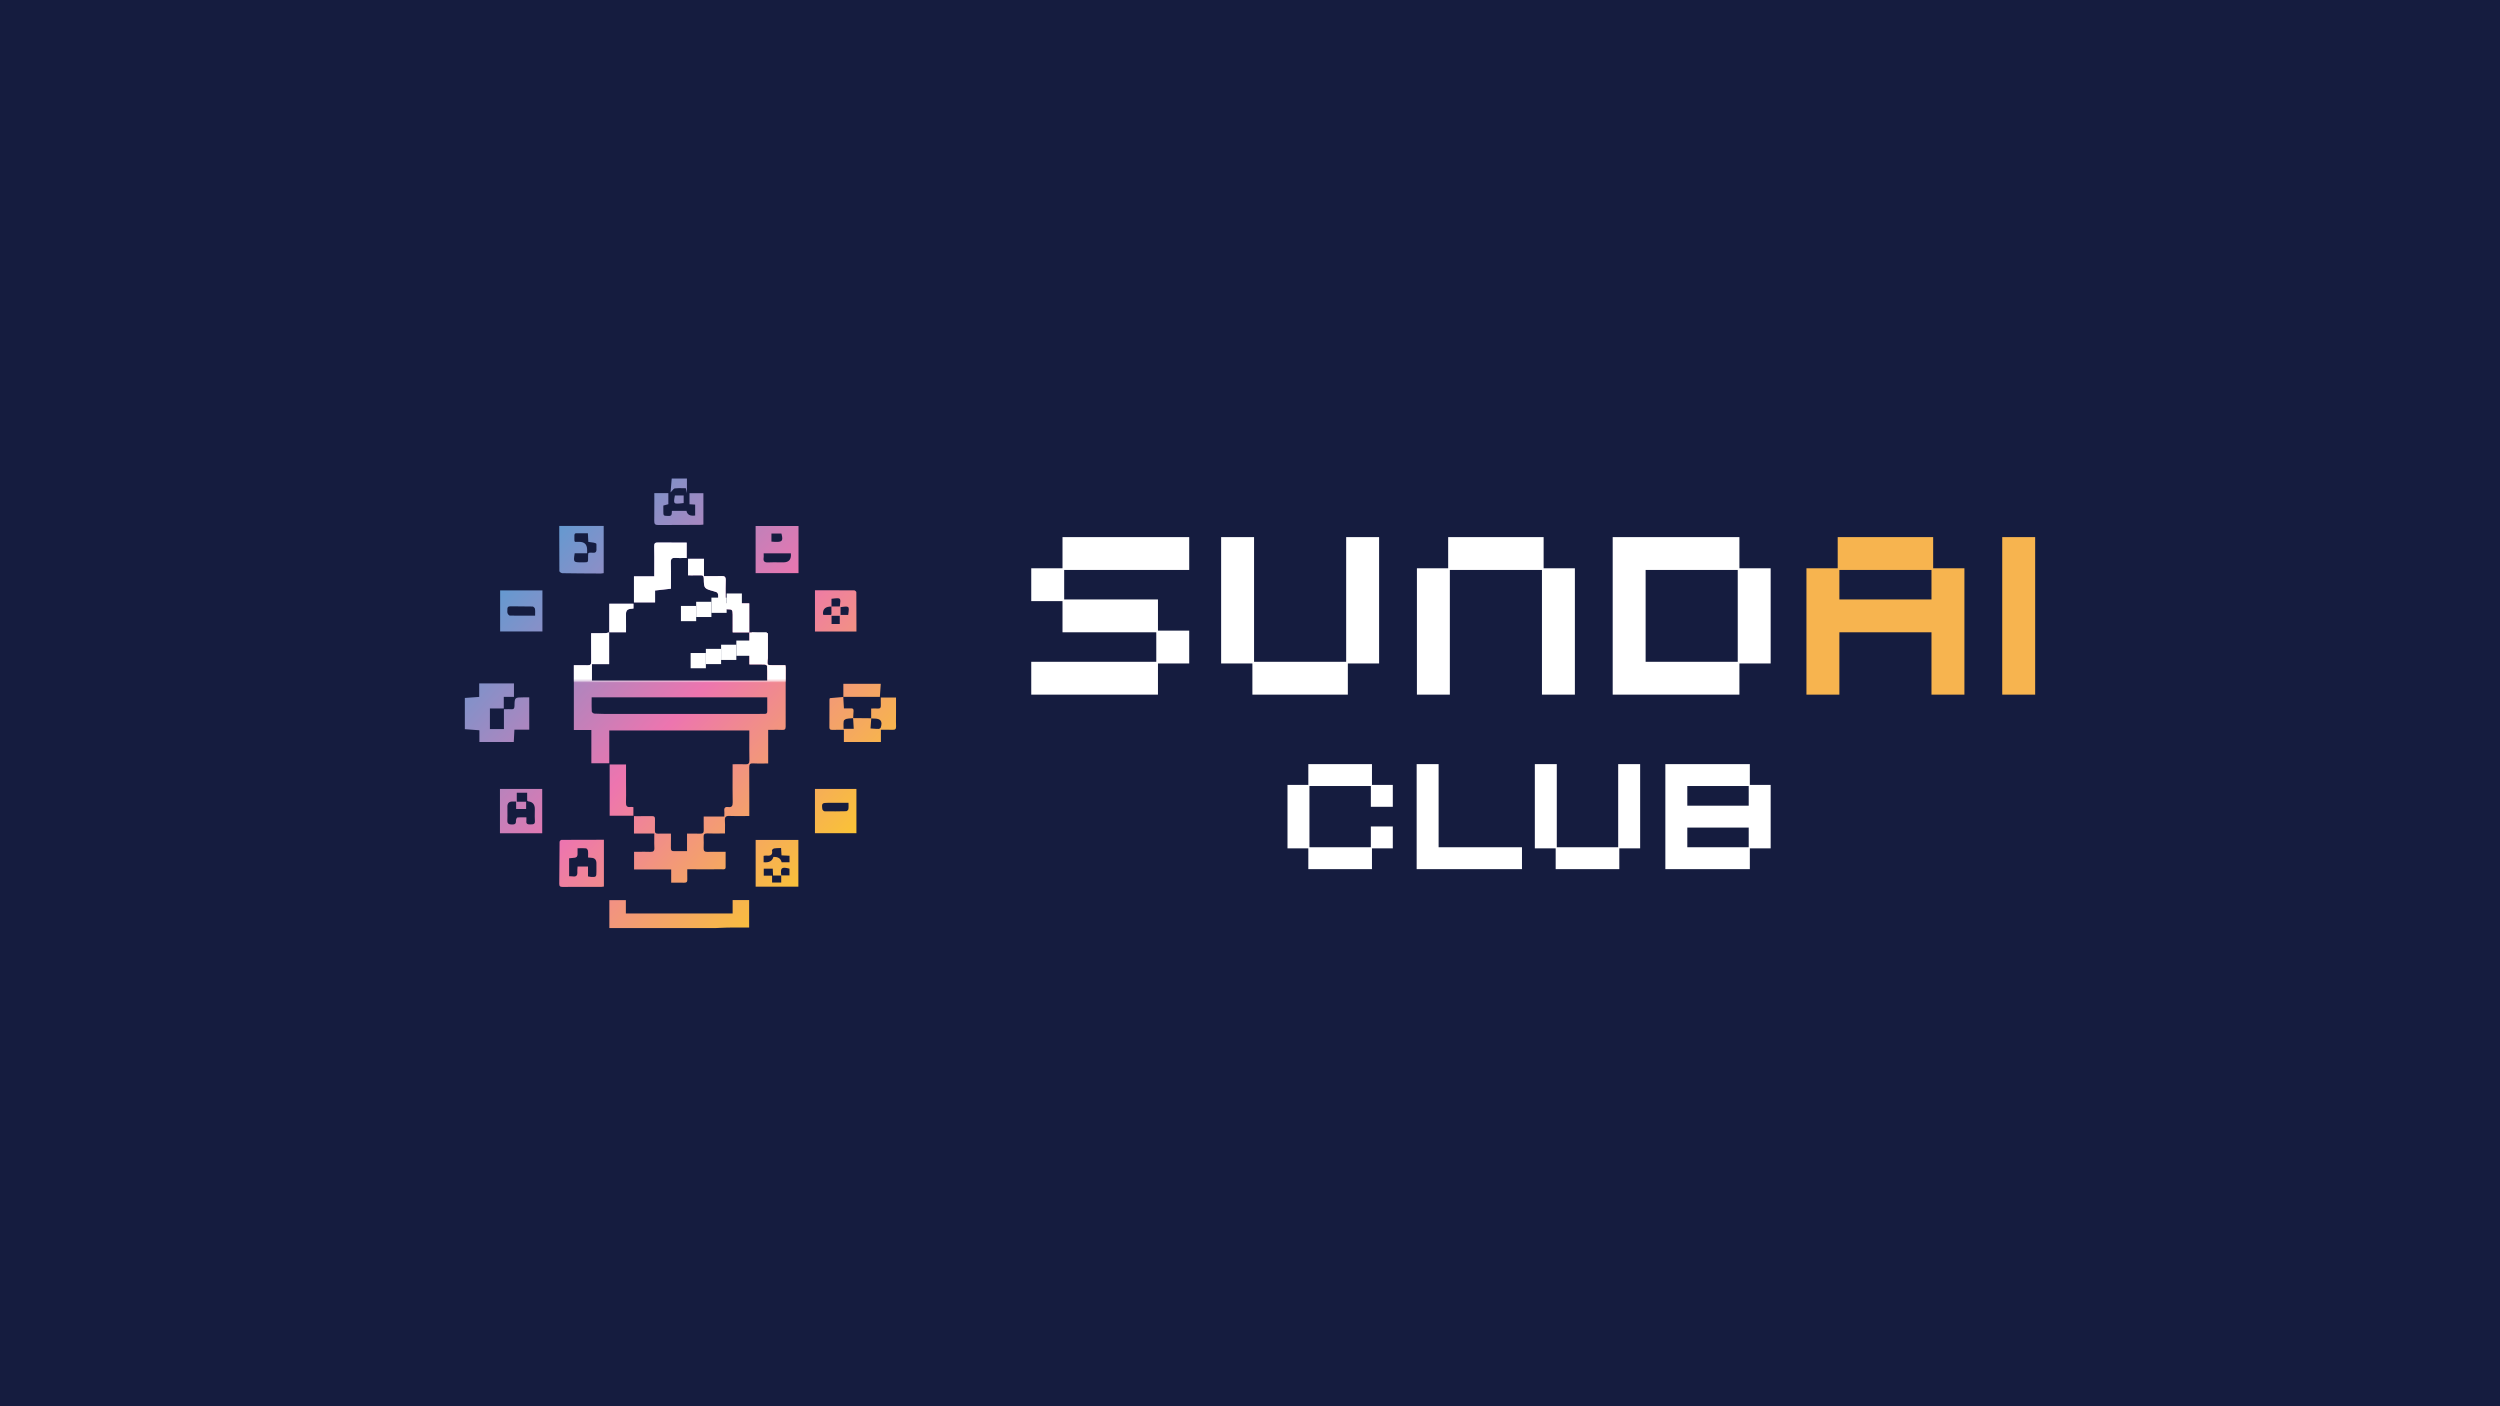 <svg width="1280" height="720" viewBox="0 0 1280 720" fill="none" xmlns="http://www.w3.org/2000/svg">
<rect width="1280" height="720" fill="#151C3F"/>
<path d="M669.865 445V434.36H659.195V401.871H669.865V391.23H702.445V401.871H713.115V413.079H701.876V402.438H670.435V433.792H701.876V423.152H713.115V434.36H702.445V445H669.865Z" fill="white"/>
<path d="M725.328 445V391.23H736.567V433.792H779.248V445H725.328Z" fill="white"/>
<path d="M796.504 445V434.36H785.834V391.23H797.073V433.792H828.514V391.23H839.754V434.36H829.083V445H796.504Z" fill="white"/>
<path d="M863.9 412.511H895.342V402.438H863.9V412.511ZM863.9 433.792H895.342V423.719H863.9V433.792ZM852.661 445V391.23H895.911V401.871H906.581V434.36H895.911V445H852.661Z" fill="white"/>
<path d="M528 355.654V338.842H592.021V323.733H544.005V307.772H528V290.961H544.005V275H608.88V291.812H544.859V306.921H592.874V322.882H608.88V339.694H592.874V355.654H528Z" fill="white"/>
<path d="M641.224 355.654V339.694H625.219V275H642.078V338.842H689.24V275H706.099V339.694H690.094V355.654H641.224Z" fill="white"/>
<path d="M725.46 355.654V290.961H741.465V275H790.335V290.961H806.34V355.654H789.481V291.812H742.319V355.654H725.46Z" fill="white"/>
<path d="M842.56 338.842H889.722V291.812H842.56V338.842ZM825.701 355.654V275H890.576V290.961H906.581V339.694H890.576V355.654H825.701Z" fill="white"/>
<path d="M941.759 306.921H988.921V291.812H941.759V306.921ZM924.9 355.654V290.961H940.905V275H989.775V290.961H1005.78V355.654H988.921V323.733H941.759V355.654H924.9Z" fill="#F7B44F"/>
<path d="M1025.14 355.654V275H1042V355.654H1025.14Z" fill="#F7B44F"/>
<path fill-rule="evenodd" clip-rule="evenodd" d="M351.706 245V252.482C351.583 251.946 351.491 251.538 351.405 251.16L351.405 251.158C351.316 250.767 351.235 250.41 351.136 249.978C350.629 249.978 350.111 249.965 349.587 249.952C348.241 249.918 346.854 249.884 345.495 250.063C345.044 250.12 344.647 250.597 344.166 251.175C343.916 251.476 343.642 251.805 343.326 252.115C343.418 251.012 343.506 249.958 343.592 248.931C343.705 247.589 343.813 246.295 343.919 245H351.706ZM239.3 357.254L238 357.348V373.342C240.419 373.522 242.837 373.701 245.451 373.896V379.919H263.052C263.088 379.22 263.124 378.535 263.159 377.849L263.16 377.837L263.16 377.836L263.16 377.836L263.16 377.835L263.16 377.835L263.16 377.835L263.16 377.834L263.16 377.834L263.16 377.834L263.16 377.833L263.16 377.833L263.16 377.833L263.16 377.832L263.16 377.832L263.16 377.832L263.16 377.831L263.16 377.831L263.16 377.831L263.16 377.831C263.231 376.455 263.302 375.079 263.38 373.6H270.971V357.044H267.983H267.983C263.52 357.067 263.497 357.067 263.419 361.421C263.395 362.63 263.083 363.254 261.741 363.137C260.957 363.068 260.165 363.082 259.289 363.099H259.288H259.288H259.287H259.287H259.286H259.286H259.285H259.285H259.284H259.284H259.283H259.283H259.282H259.282H259.281H259.281C258.878 363.106 258.458 363.114 258.012 363.114V373.287H250.834V362.747H257.934V356.81H263.146V349.889H245.349V356.818C243.239 356.969 241.291 357.11 239.371 357.249L239.336 357.251L239.31 357.253L239.3 357.254ZM311.986 460.856V475.157V475.165H366.506C367.159 475.138 367.814 475.105 368.468 475.072L368.469 475.072C369.877 475.002 371.287 474.931 372.693 474.915C375.182 474.889 377.672 474.895 380.179 474.902H380.18H380.18H380.18H380.181H380.181H380.182H380.182H380.183H380.183H380.183H380.184H380.184H380.185H380.185H380.185H380.186H380.186H380.187H380.193H380.199H380.206H380.212H380.219H380.225H380.232H380.238C381.342 474.905 382.449 474.908 383.561 474.908V460.849H375.103V467.706H320.443V460.856H311.986ZM311.877 323.712V323.706L311.861 323.698L311.877 323.712ZM311.877 323.773V323.712L311.931 323.761L311.877 323.773ZM383.694 323.843C384.246 323.877 384.798 323.913 385.351 323.948L385.352 323.948C386.695 324.035 388.038 324.122 389.381 324.182C390.206 324.219 391.034 324.209 391.902 324.199C392.315 324.195 392.738 324.19 393.173 324.19V336.962C393.173 337.179 393.13 337.398 393.088 337.617L393.088 337.617L393.088 337.617C393.055 337.784 393.023 337.951 393.009 338.116C392.822 340.457 392.931 340.574 395.209 340.574H402.13C402.149 340.749 402.175 340.917 402.199 341.079C402.244 341.372 402.286 341.648 402.286 341.924C402.283 345.261 402.276 348.598 402.269 351.935C402.255 358.608 402.242 365.281 402.262 371.953C402.262 373.327 401.864 373.771 400.499 373.717C398.885 373.652 397.268 373.666 395.581 373.68H395.581H395.581H395.581H395.58H395.58H395.58H395.579H395.579H395.579H395.579H395.578H395.578H395.578H395.577H395.577H395.577H395.575H395.573H395.57H395.568H395.566C394.827 373.687 394.076 373.693 393.306 373.693V390.896C392.49 390.896 391.693 390.906 390.909 390.915C389.083 390.936 387.329 390.956 385.582 390.857C384.006 390.772 383.592 391.294 383.608 392.839C383.66 398.39 383.652 403.945 383.644 409.501V409.502V409.502V409.503V409.503V409.503V409.504V409.504V409.505V409.505V409.506V409.506V409.506V409.507V409.507V409.508V409.508C383.642 411.494 383.639 413.479 383.639 415.465V417.798C382.603 417.798 381.581 417.806 380.569 417.814L380.564 417.814H380.564H380.564H380.564H380.563H380.563H380.563H380.563H380.563H380.563H380.563H380.562H380.562H380.562H380.562H380.562H380.562C378.145 417.833 375.784 417.852 373.426 417.759C371.593 417.688 371.023 418.32 371.148 420.107C371.25 421.565 371.227 423.03 371.202 424.573V424.573L371.202 424.576V424.577V424.577V424.577V424.577V424.577V424.577V424.577V424.577V424.578V424.578V424.578V424.578V424.578C371.191 425.28 371.179 425.998 371.179 426.739C370.269 426.739 369.371 426.745 368.482 426.751H368.481C366.336 426.765 364.24 426.779 362.145 426.707C360.686 426.661 360.179 427.152 360.249 428.596C360.35 430.476 360.327 432.364 360.264 434.252C360.225 435.664 360.756 436.202 362.215 436.156C364.362 436.089 366.512 436.101 368.74 436.114H368.74H368.741H368.741H368.742H368.743H368.743H368.744H368.745H368.745H368.746H368.747H368.747H368.748H368.749H368.749H368.75C369.66 436.119 370.582 436.124 371.523 436.124C371.523 437.024 371.522 437.912 371.521 438.793C371.519 440.532 371.517 442.241 371.523 443.95C371.529 445.132 370.787 445.109 370.066 445.087C369.955 445.083 369.844 445.08 369.736 445.081C366.326 445.086 362.916 445.085 359.507 445.083H359.484C357.776 445.082 356.067 445.081 354.358 445.081H351.885C351.885 445.631 351.881 446.167 351.876 446.694V446.695C351.867 447.897 351.857 449.052 351.901 450.207C351.948 451.408 351.628 452.001 350.286 451.947C348.801 451.887 347.312 451.899 345.742 451.912C345.061 451.918 344.364 451.923 343.646 451.923V445.175H324.641V436.124C325.466 436.124 326.293 436.118 327.121 436.112C329.054 436.097 330.992 436.082 332.926 436.148C334.518 436.202 335.127 435.687 335.033 434.033C334.941 432.427 334.961 430.814 334.983 429.116V429.116V429.116V429.115V429.115V429.115V429.115V429.115V429.115V429.115V429.114V429.114V429.114V429.114V429.114V429.114V429.114V429.113V429.112V429.112V429.111V429.11V429.11V429.109V429.108V429.107V429.106V429.106V429.105V429.104V429.103V429.103V429.102C334.992 428.346 335.002 427.574 335.002 426.778H324.594V417.876C325.501 417.876 326.402 417.878 327.299 417.881C329.527 417.887 331.73 417.893 333.933 417.86C335.064 417.844 335.384 418.336 335.353 419.397C335.327 420.324 335.334 421.25 335.342 422.176C335.35 423.2 335.358 424.224 335.322 425.248C335.275 426.45 335.735 426.856 336.905 426.824C338.382 426.781 339.855 426.79 341.408 426.8L341.412 426.8C342.097 426.805 342.798 426.809 343.521 426.809C343.521 427.561 343.526 428.299 343.531 429.026V429.026V429.027V429.027V429.027V429.028V429.028V429.028V429.029V429.029V429.029V429.03V429.03V429.03V429.031V429.031V429.031C343.542 430.763 343.553 432.437 343.498 434.111C343.459 435.383 343.904 435.844 345.183 435.797C346.674 435.742 348.166 435.753 349.73 435.764C350.392 435.768 351.067 435.773 351.76 435.773V426.809C352.481 426.809 353.183 426.803 353.871 426.798H353.872C355.463 426.785 356.982 426.772 358.501 426.832C359.851 426.879 360.358 426.403 360.311 425.038C360.256 423.452 360.267 421.859 360.278 420.201V420.201V420.201V420.201V420.2V420.2V420.2V420.2V420.2V420.199V420.199V420.199V420.199V420.199V420.199V420.198V420.198C360.283 419.499 360.288 418.789 360.288 418.063H370.852C370.852 417.698 370.86 417.353 370.868 417.02C370.884 416.328 370.899 415.694 370.836 415.067C370.688 413.577 371.351 413.007 372.748 413.194C374.589 413.452 375.166 412.734 375.135 410.846C375.05 406.192 375.064 401.533 375.078 396.77V396.77V396.769V396.769V396.769V396.769V396.769V396.769V396.768V396.768V396.768V396.768V396.768V396.767V396.767V396.767V396.767V396.765V396.763V396.762V396.76V396.759V396.757V396.755V396.754V396.752V396.75V396.749V396.747V396.745V396.743V396.741V396.74C375.083 394.941 375.088 393.128 375.088 391.294C375.772 391.294 376.445 391.287 377.111 391.28H377.112H377.112H377.113H377.113H377.114H377.114H377.115H377.115H377.115H377.116H377.116H377.117H377.117H377.118H377.118H377.119C378.623 391.263 380.09 391.247 381.548 391.318C383.101 391.396 383.725 390.959 383.694 389.266C383.621 385.659 383.633 382.052 383.645 378.343C383.65 376.909 383.655 375.46 383.655 373.99H311.947V390.795H302.772V373.763H293.807V340.582C294.499 340.582 295.193 340.576 295.889 340.571C297.55 340.558 299.221 340.545 300.892 340.605C302.241 340.652 302.709 340.207 302.686 338.826C302.634 335.305 302.642 331.783 302.649 328.169V328.169V328.168V328.168V328.167V328.167V328.166V328.166V328.166V328.165V328.165V328.164V328.164V328.163V328.163V328.162V328.162L302.649 328.154C302.652 326.849 302.655 325.532 302.655 324.198C303.333 324.198 304.001 324.2 304.662 324.202L304.666 324.202H304.667C306.458 324.208 308.194 324.214 309.926 324.174C310.397 324.163 310.868 324.037 311.337 323.911C311.517 323.863 311.697 323.815 311.877 323.773V340.043H303.068V348.516H392.838C392.838 347.906 392.84 347.308 392.843 346.719V346.716V346.712V346.709V346.706V346.702V346.699V346.696V346.693V346.69V346.687V346.684V346.681V346.678V346.675V346.673C392.851 344.705 392.859 342.842 392.775 340.98C392.76 340.683 391.855 340.215 391.347 340.199C389.517 340.141 387.686 340.148 385.739 340.155H385.737H385.735H385.732H385.73H385.728H385.726C385.063 340.158 384.388 340.16 383.694 340.16V323.843ZM383.623 323.776H383.686H383.686L383.694 323.769V323.843L383.631 323.839L383.623 323.847V323.776ZM383.623 323.776H375.127C375.127 322.718 375.129 321.679 375.13 320.653V320.65V320.647V320.644V320.641V320.638C375.134 318.628 375.137 316.667 375.127 314.703C375.111 312.268 374.854 311.925 372.49 311.964C371.179 311.98 370.734 311.519 370.867 310.263C370.904 309.929 370.869 309.583 370.83 309.204C370.812 309.027 370.794 308.842 370.781 308.648C370.427 308.628 370.084 308.61 369.733 308.59C369.117 308.557 368.475 308.521 367.699 308.477C367.699 308.148 367.695 307.821 367.691 307.495V307.494C367.681 306.736 367.671 305.984 367.715 305.231C367.785 303.936 367.309 303.125 365.983 302.898C365.865 302.879 365.751 302.838 365.636 302.796C365.567 302.772 365.499 302.747 365.429 302.727L365.397 302.718C360.467 301.338 360.428 301.327 360.327 296.243C360.303 294.987 359.929 294.503 358.641 294.558C357.195 294.618 355.746 294.606 354.244 294.593H354.244H354.243H354.243H354.242H354.242C353.597 294.587 352.943 294.581 352.275 294.581V286.108H360.436V294.964C361.343 294.964 362.236 294.972 363.117 294.98H363.118H363.118H363.119H363.12H363.12C365.216 294.999 367.249 295.018 369.275 294.925C371.046 294.847 371.655 295.346 371.585 297.203C371.48 299.909 371.5 302.619 371.521 305.405C371.529 306.555 371.538 307.717 371.538 308.898H383.623V323.776ZM302.92 358.906L302.92 358.903C302.924 358.286 302.928 357.664 302.928 357.036L392.83 357.044V364.167C392.838 365.095 392.518 365.517 391.449 365.517C375.043 365.512 358.64 365.522 342.237 365.533H342.235H342.234H342.232H342.231H342.229H342.228H342.226H342.224H342.223H342.221H342.22H342.218H342.217H342.215H342.214H342.212C332.366 365.539 322.52 365.545 312.672 365.548C309.887 365.548 307.094 365.517 304.317 365.369C303.841 365.345 303.014 364.698 302.99 364.307C302.897 362.528 302.908 360.739 302.92 358.906ZM431.754 356.81V356.794L431.754 356.802H431.793V356.833V356.841L431.754 356.802L431.754 356.81L431.754 356.81ZM431.757 356.852L431.754 356.81L431.8 356.849L431.757 356.852ZM431.757 356.852C431.826 358.124 431.899 359.393 431.978 360.769C432.014 361.39 432.051 362.033 432.089 362.708C432.443 362.708 432.8 362.713 433.158 362.718H433.158H433.159H433.16H433.16H433.161H433.162H433.163H433.163H433.164H433.165H433.165H433.166H433.166H433.167H433.167H433.167H433.167H433.167H433.168H433.168H433.168H433.168H433.168H433.169H433.169H433.169H433.169H433.169C433.997 362.73 434.832 362.741 435.662 362.692C436.684 362.63 437.09 363.02 437.02 364.026C436.958 364.898 436.917 365.774 436.875 366.65L436.875 366.658L436.875 366.664L436.874 366.671L436.874 366.678L436.859 367L436.845 367.278C436.839 367.406 436.833 367.534 436.826 367.663C438.361 367.678 439.897 367.692 441.434 367.705C442.967 367.719 444.5 367.732 446.031 367.747V362.763C446.391 362.763 446.746 362.755 447.097 362.747C447.854 362.73 448.593 362.714 449.324 362.778C450.634 362.895 451.056 362.341 450.985 361.093C450.932 360.215 450.944 359.337 450.958 358.419V358.418V358.418V358.418C450.964 357.998 450.97 357.57 450.97 357.13H458.764V364.69C458.764 365.418 458.757 366.146 458.75 366.874C458.733 368.549 458.717 370.224 458.787 371.899C458.842 373.295 458.327 373.716 456.993 373.654C455.647 373.594 454.297 373.606 452.888 373.619C452.279 373.625 451.66 373.631 451.024 373.631V379.903H432.066V373.67C431.431 373.67 430.814 373.666 430.211 373.663C428.804 373.655 427.466 373.647 426.128 373.685C425.192 373.709 424.638 373.506 424.646 372.437C424.659 369.726 424.663 367.018 424.666 364.31C424.668 362.279 424.67 360.247 424.677 358.214C424.677 358.055 424.734 357.893 424.794 357.725C424.824 357.638 424.856 357.548 424.88 357.457C427.198 357.256 429.477 357.054 431.757 356.852ZM431.793 356.802V350.1H450.954C450.903 350.85 450.851 351.593 450.799 352.345L450.798 352.367C450.7 353.775 450.6 355.216 450.494 356.802H431.793ZM435.812 367.773C436.139 367.75 436.464 367.727 436.788 367.697C436.845 368.626 436.9 369.556 436.956 370.506L436.957 370.523L436.957 370.528C437.008 371.379 437.059 372.247 437.113 373.147H431.91C431.91 372.773 431.9 372.396 431.89 372.02C431.865 371.055 431.839 370.09 431.98 369.152C432.042 368.715 432.869 368.185 433.423 368.06C434.202 367.884 435.009 367.828 435.812 367.773ZM445.703 372.967C445.834 371.191 445.957 369.505 446.08 367.821C446.251 367.829 446.422 367.84 446.593 367.852C446.921 367.874 447.248 367.896 447.576 367.896C450.9 367.896 451.937 369.238 450.97 372.437C450.868 372.78 450.26 373.202 449.877 373.202C448.996 373.218 448.114 373.149 447.122 373.071L447.12 373.071C446.673 373.036 446.204 372.999 445.703 372.967ZM309.091 269.264H286.333C286.333 270.631 286.332 271.992 286.331 273.348V273.353V273.358V273.364V273.369V273.374V273.38V273.385V273.39V273.395V273.4V273.406V273.411V273.416V273.421V273.423V273.423V273.423V273.423V273.424V273.424V273.424V273.425V273.425V273.425V273.425V273.426V273.426V273.426C286.328 279.833 286.325 286.123 286.395 292.413C286.403 292.787 287.363 293.466 287.885 293.474C293.978 293.582 300.077 293.61 306.177 293.638H306.177L307.702 293.645C308.041 293.645 308.376 293.579 308.687 293.517C308.827 293.489 308.963 293.462 309.091 293.442V269.264ZM294.244 283.261H300.587H300.595C300.595 282.949 300.597 282.676 300.599 282.427V282.427V282.427V282.427V282.427V282.427V282.427V282.427V282.427V282.426V282.426V282.426V282.426V282.426V282.426C300.602 281.989 300.605 281.626 300.595 281.264C300.527 278.725 299.211 277.451 296.647 277.441H294.361C294.318 277.337 294.273 277.249 294.234 277.171L294.234 277.171C294.16 277.025 294.104 276.913 294.104 276.801C294.099 276.492 294.093 276.209 294.088 275.948C294.056 274.249 294.042 273.522 294.393 273.221C294.656 272.995 295.123 273.008 295.939 273.029C296.405 273.041 296.986 273.057 297.708 273.032C298.381 273.012 299.054 273.018 299.784 273.025H299.784H299.784H299.784H299.785H299.785H299.785H299.785H299.785H299.786H299.786H299.786H299.787H299.787C300.173 273.029 300.574 273.032 301 273.032C301.071 274.585 301.141 276.036 301.211 277.448C301.613 277.515 302.012 277.563 302.404 277.611L302.404 277.611L302.404 277.611L302.404 277.611L302.404 277.611L302.404 277.611L302.404 277.611L302.404 277.611L302.405 277.611L302.405 277.611L302.405 277.611L302.405 277.611L302.405 277.611L302.405 277.611L302.405 277.611C303.399 277.733 304.347 277.848 305.174 278.229C305.426 278.341 305.404 279.033 305.382 279.748C305.37 280.122 305.358 280.503 305.385 280.811C305.582 283.168 304.393 283.077 303.15 282.982C302.419 282.926 301.669 282.868 301.172 283.308C301.166 283.39 301.159 283.481 301.151 283.581C301.125 283.887 301.094 284.264 301.094 284.642C301.09 285.062 301.094 285.429 301.098 285.749C301.109 286.772 301.114 287.314 300.847 287.6C300.546 287.923 299.898 287.921 298.521 287.919H298.521H298.519C298.326 287.919 298.118 287.918 297.895 287.919C293.557 287.934 293.526 287.887 294.244 283.261ZM386.877 269.295H408.839V293.45H386.877V269.295ZM404.915 283.292H390.996C390.996 283.573 391.005 283.839 391.014 284.094C391.032 284.617 391.049 285.093 390.981 285.554C390.692 287.458 391.472 288.059 393.337 287.957C395.133 287.86 396.933 287.883 398.734 287.906H398.734H398.735H398.735H398.735H398.735H398.735H398.735H398.736H398.736H398.736H398.736H398.736H398.737H398.737C399.524 287.916 400.312 287.926 401.1 287.926C403.961 287.926 405.232 286.384 404.915 283.3V283.292ZM394.975 277.308C400.522 277.823 401.193 277.245 400.078 273.157H394.975V277.308ZM438.487 426.614V403.934H417.257V426.614H438.487ZM423.959 411.041H434.43C434.43 411.402 434.44 411.748 434.45 412.082V412.082C434.474 412.865 434.495 413.582 434.375 414.271C434.305 414.7 433.649 415.332 433.244 415.34C429.569 415.434 425.886 415.457 422.204 415.387C421.798 415.379 421.112 414.739 421.049 414.326C420.62 411.314 420.893 411.041 423.959 411.041ZM386.893 430.062H408.769V453.967H386.893V430.062ZM404.213 448.217H400.018C399.474 444.281 400.185 443.688 404.213 444.753V448.217ZM399.984 448.256H395.81L395.805 448.139L395.804 448.128C395.745 446.841 395.699 445.856 395.646 444.769H391.043V448.35H395.303V451.845H399.984V448.256ZM404.236 438.145C403.52 438.111 402.857 438.08 402.214 438.049L401.756 438.027C401.435 438.011 401.118 437.996 400.799 437.981L400.133 437.95C400.084 437.145 400.042 436.406 399.998 435.641C399.971 435.169 399.944 434.687 399.914 434.174C399.521 434.195 399.138 434.207 398.765 434.219H398.764H398.764H398.764H398.763H398.763H398.763H398.763C397.922 434.245 397.126 434.27 396.349 434.4C395.927 434.47 395.217 435.11 395.264 435.367C395.795 438.215 394.047 438.223 392.089 438.059C391.842 438.038 391.592 438.086 391.333 438.136C391.215 438.159 391.095 438.182 390.973 438.2V441.469C393.792 441.744 395.459 440.842 395.974 438.761C398.361 438.631 399.766 439.539 400.187 441.484H404.236V438.145ZM309.201 453.897V429.961C308.007 429.961 306.818 429.96 305.633 429.96L305.523 429.96H305.52H305.517H305.515H305.512H305.509H305.507H305.504H305.501H305.499H305.496C299.414 429.958 293.439 429.956 287.465 430.008C287.129 430.008 286.505 430.663 286.505 431.022C286.454 434.92 286.431 438.816 286.408 442.712C286.388 445.959 286.369 449.205 286.333 452.454C286.318 453.741 286.77 454.108 288.026 454.1C292.348 454.065 296.673 454.065 300.998 454.066C303.356 454.066 305.713 454.066 308.07 454.061C308.324 454.061 308.578 454.012 308.842 453.962C308.959 453.939 309.079 453.916 309.201 453.897ZM291.389 439.445V448.623C291.626 448.633 291.846 448.637 292.055 448.64H292.055H292.056H292.056H292.056H292.057H292.057H292.057H292.057C292.495 448.647 292.882 448.653 293.261 448.717C295.095 449.013 295.711 448.163 295.602 446.431C295.565 445.796 295.611 445.154 295.657 444.524C295.678 444.233 295.699 443.945 295.711 443.661H301.056V448.709C301.291 448.751 301.497 448.794 301.684 448.832C302.048 448.907 302.338 448.966 302.632 448.982C305.23 449.099 305.362 448.959 305.37 446.321V442.03C305.37 440.189 304.483 439.242 302.71 439.19C302.378 439.18 302.049 439.142 301.68 439.099L301.679 439.099C301.494 439.078 301.298 439.055 301.087 439.034C301.087 438.675 301.096 438.326 301.104 437.983C301.125 437.166 301.145 436.392 301.04 435.633C300.978 435.157 300.447 434.408 300.073 434.369C299.023 434.26 297.957 434.277 296.883 434.294C296.488 434.3 296.092 434.306 295.696 434.306C295.666 434.865 295.688 435.425 295.709 435.956C295.753 437.079 295.793 438.072 295.321 438.644C294.888 439.174 293.894 439.238 292.831 439.306C292.349 439.337 291.853 439.369 291.389 439.445ZM334.997 290.561V290.559C335.011 286.856 335.025 283.288 334.947 279.719C334.916 278.119 335.431 277.737 336.937 277.768C340.419 277.83 343.906 277.819 347.431 277.808H347.432H347.432H347.433H347.433H347.434H347.434H347.435H347.436H347.436C348.814 277.804 350.197 277.799 351.589 277.799V285.687C351.025 285.687 350.458 285.696 349.888 285.706L349.888 285.706C348.566 285.727 347.231 285.749 345.901 285.656C344.099 285.531 343.404 286.038 343.475 287.997C343.579 291.065 343.559 294.134 343.539 297.337V297.338V297.339V297.34V297.341V297.342V297.343V297.344V297.345V297.346C343.53 298.676 343.521 300.03 343.521 301.416C342.388 301.546 341.266 301.674 340.143 301.801L340.14 301.802L340.138 301.802C338.571 301.98 337.003 302.158 335.4 302.344V308.422H324.586V295.073H334.986V295.065C334.986 293.543 334.992 292.05 334.997 290.578V290.576V290.574V290.572V290.569V290.567V290.565V290.563V290.561ZM277.72 323.308V302.282H256.069V323.308H277.72ZM273.99 314.071C273.979 314.44 273.967 314.826 273.967 315.233C272.915 315.233 271.883 315.235 270.866 315.237H270.866H270.865H270.865H270.865H270.865H270.864H270.864H270.864C267.467 315.244 264.239 315.251 261.016 315.178C260.594 315.171 260.025 314.422 259.838 313.899C259.71 313.534 259.737 313.12 259.765 312.701C259.781 312.456 259.797 312.21 259.783 311.972C259.713 310.903 260.173 310.435 261.25 310.443C262.521 310.453 263.793 310.456 265.065 310.458C267.608 310.464 270.152 310.469 272.695 310.536C273.132 310.544 273.827 311.254 273.912 311.73C274.037 312.464 274.015 313.224 273.99 314.071ZM438.495 323.355H417.265V302.212C418.5 302.212 419.731 302.211 420.958 302.211H420.959H420.96H420.96H420.961H420.962H420.962H420.963C426.47 302.208 431.918 302.206 437.371 302.251C437.746 302.251 438.44 302.859 438.448 303.187C438.5 308.739 438.498 314.291 438.495 319.933V319.934V319.935V319.937V319.938V319.939V319.941V319.942L438.495 320.045C438.495 321.145 438.495 322.248 438.495 323.355ZM421.377 314.429C421.206 311.813 422.637 310.52 425.669 310.551L425.675 310.988L425.681 311.429C425.694 312.348 425.707 313.266 425.707 314.188C425.707 314.307 425.669 314.427 425.62 314.58L425.62 314.58L425.62 314.581C425.596 314.657 425.569 314.74 425.543 314.835H421.619C421.577 314.77 421.536 314.715 421.5 314.666C421.429 314.571 421.377 314.502 421.377 314.429ZM425.723 310.505H429.983C430.002 310.353 430.02 310.206 430.038 310.064C430.285 308.125 430.414 307.108 429.967 306.637C429.474 306.118 428.28 306.266 425.767 306.575L425.723 306.581V310.505ZM429.959 319.485V315.288H425.762V319.485H429.959ZM434.332 314.346L434.333 314.342C434.875 310.308 434.889 310.204 430.357 310.864V314.843H434.266C434.289 314.671 434.311 314.506 434.332 314.346ZM255.976 403.934V426.622H277.611V403.934H255.976ZM262.412 410.378H264.269L264.262 410.394V414.209H269.372V410.479H264.589V405.868H269.902V409.925C270.02 410.014 270.104 410.091 270.169 410.15C270.265 410.236 270.321 410.288 270.386 410.292C272.68 410.531 273.827 411.829 273.827 414.185C273.827 414.789 273.816 415.394 273.806 415.998C273.781 417.409 273.757 418.82 273.866 420.224C274.009 422.048 272.989 422.068 271.828 422.09C271.728 422.091 271.627 422.093 271.525 422.097C270.277 422.128 269.278 421.987 269.504 420.333C269.55 420.009 269.54 419.672 269.527 419.251L269.527 419.251C269.52 419.024 269.512 418.772 269.512 418.484C269.078 418.484 268.651 418.477 268.23 418.47H268.229C267.081 418.45 265.973 418.431 264.878 418.562C264.566 418.601 264.121 419.654 264.16 420.208C264.285 421.862 263.513 422.175 262.069 422.143C260.626 422.104 259.697 421.862 259.768 420.107C259.833 418.425 259.818 416.738 259.804 415.054V415.053V415.053V415.053V415.053V415.053V415.052C259.797 414.331 259.791 413.61 259.791 412.89C259.796 411.2 260.67 410.362 262.412 410.378ZM342.195 252.498H335.009C335.009 253.871 335.013 255.229 335.018 256.575V256.576V256.576V256.577V256.578C335.029 260.001 335.039 263.349 334.978 266.697C334.947 268.296 335.415 268.835 337.061 268.811C341.768 268.754 346.478 268.752 351.188 268.751H351.188H351.188H351.188H351.188C353.543 268.75 355.897 268.749 358.251 268.741C358.696 268.741 359.136 268.695 359.578 268.648C359.765 268.629 359.952 268.609 360.139 268.593V252.521H353.024V258.177L355.918 258.357V263.951C353.297 264.304 351.82 263.503 351.487 261.548H344.02C343.975 261.82 343.969 262.105 343.962 262.383C343.941 263.348 343.922 264.224 342.28 264.169C342.155 264.165 342.035 264.162 341.92 264.158L341.92 264.158C339.628 264.09 339.628 264.09 339.628 261.556V258.841L339.831 258.786L339.831 258.786C340.707 258.551 341.484 258.342 342.195 258.154V252.498ZM312.15 391.404H320.529V400.415C320.529 401.457 320.538 402.499 320.548 403.541L320.548 403.543C320.569 405.948 320.591 408.352 320.498 410.753C320.428 412.602 320.966 413.429 322.862 413.163C323.15 413.121 323.45 413.157 323.783 413.197L323.783 413.197L323.784 413.197L323.784 413.197C323.946 413.216 324.117 413.236 324.298 413.249V417.657H312.142V391.404H312.15ZM311.947 323.762V323.768H311.955L311.947 323.762ZM311.947 323.706V323.762L311.885 323.706H311.947ZM311.947 323.706V309.101H324.336V311.566C324.166 311.584 324.001 311.604 323.838 311.623L323.837 311.623C323.566 311.656 323.301 311.687 323.034 311.707C321.34 311.824 320.467 312.619 320.506 314.43C320.549 316.543 320.54 318.657 320.53 320.829V320.829V320.83V320.832V320.835C320.526 321.779 320.521 322.735 320.521 323.706H311.947ZM350.036 253.684H345.542C344.683 258.167 344.904 258.142 349.413 257.631C349.612 257.609 349.82 257.585 350.036 257.561V253.684Z" fill="url(#paint0_linear_477_4)"/>
<mask id="mask0_477_4" style="mask-type:alpha" maskUnits="userSpaceOnUse" x="288" y="274" width="124" height="75">
<path d="M326.042 274.89H371.071L411.49 348.638H288.459L326.042 274.89Z" fill="#D9D9D9"/>
</mask>
<g mask="url(#mask0_477_4)">
<path fill-rule="evenodd" clip-rule="evenodd" d="M351.706 245V252.482C351.583 251.946 351.491 251.537 351.405 251.16L351.405 251.158C351.316 250.767 351.235 250.41 351.136 249.978C350.629 249.978 350.111 249.965 349.587 249.952C348.241 249.918 346.854 249.884 345.495 250.063C345.044 250.12 344.647 250.597 344.166 251.175C343.916 251.476 343.642 251.805 343.326 252.115C343.418 251.012 343.506 249.958 343.592 248.931C343.705 247.589 343.813 246.295 343.919 245H351.706ZM239.3 357.254L238 357.348V373.342C240.419 373.521 242.837 373.701 245.451 373.896V379.919H263.052C263.088 379.22 263.124 378.534 263.159 377.849L263.16 377.837L263.16 377.836L263.16 377.836L263.16 377.835L263.16 377.835L263.16 377.835L263.16 377.834L263.16 377.834L263.16 377.834L263.16 377.833L263.16 377.833L263.16 377.833L263.16 377.832L263.16 377.832L263.16 377.832L263.16 377.831L263.16 377.831L263.16 377.831L263.16 377.83C263.231 376.455 263.302 375.079 263.38 373.599H270.971V357.044H267.983H267.983C263.52 357.067 263.497 357.067 263.419 361.421C263.395 362.63 263.083 363.254 261.741 363.137C260.957 363.068 260.165 363.082 259.289 363.098H259.288H259.288H259.287H259.287H259.286H259.286H259.285H259.285H259.284H259.284H259.283H259.283H259.282H259.282H259.281H259.281C258.878 363.106 258.458 363.114 258.012 363.114V373.287H250.834V362.747H257.934V356.81H263.146V349.889H245.349V356.817C243.239 356.969 241.291 357.11 239.371 357.249L239.336 357.251L239.31 357.253L239.3 357.254ZM311.986 460.856V475.157V475.165H366.506C367.159 475.138 367.814 475.105 368.468 475.072L368.469 475.072C369.877 475.002 371.287 474.931 372.693 474.915C375.182 474.888 377.672 474.895 380.179 474.902H380.18H380.18H380.18H380.181H380.181H380.182H380.182H380.183H380.183H380.183H380.184H380.184H380.185H380.185H380.185H380.186H380.186H380.187H380.193H380.199H380.206H380.212H380.219H380.225H380.232H380.238C381.342 474.905 382.449 474.908 383.561 474.908V460.848H375.103V467.706H320.443V460.856H311.986ZM311.877 323.712V323.706L311.861 323.698L311.877 323.712ZM311.877 323.773V323.712L311.931 323.761L311.877 323.773ZM383.694 323.843C384.246 323.877 384.798 323.912 385.351 323.948L385.352 323.948C386.695 324.035 388.038 324.122 389.381 324.182C390.206 324.219 391.034 324.209 391.902 324.199C392.315 324.195 392.738 324.19 393.173 324.19V336.962C393.173 337.178 393.13 337.398 393.088 337.617L393.088 337.617L393.088 337.617C393.055 337.784 393.023 337.951 393.009 338.116C392.822 340.457 392.931 340.574 395.209 340.574H402.13C402.149 340.749 402.175 340.917 402.199 341.079C402.244 341.372 402.286 341.648 402.286 341.924C402.283 345.261 402.276 348.598 402.269 351.935C402.255 358.608 402.242 365.28 402.262 371.953C402.262 373.326 401.864 373.771 400.499 373.717C398.885 373.651 397.268 373.665 395.581 373.68H395.581H395.581H395.581H395.58H395.58H395.58H395.579H395.579H395.579H395.579H395.578H395.578H395.578H395.577H395.577H395.577H395.575H395.573H395.57H395.568H395.566C394.827 373.687 394.076 373.693 393.306 373.693V390.896C392.49 390.896 391.693 390.906 390.909 390.915C389.083 390.936 387.329 390.956 385.582 390.857C384.006 390.772 383.592 391.294 383.608 392.839C383.66 398.39 383.652 403.945 383.644 409.501V409.502V409.502V409.503V409.503V409.503V409.504V409.504V409.505V409.505V409.505V409.506V409.506V409.507V409.507V409.508V409.508C383.642 411.493 383.639 413.479 383.639 415.465V417.798C382.603 417.798 381.581 417.806 380.569 417.814L380.564 417.814H380.564H380.564H380.564H380.563H380.563H380.563H380.563H380.563H380.563H380.563H380.562H380.562H380.562H380.562H380.562H380.562C378.145 417.833 375.784 417.852 373.426 417.759C371.593 417.688 371.023 418.32 371.148 420.107C371.25 421.565 371.227 423.03 371.202 424.573V424.573L371.202 424.576V424.576V424.577V424.577V424.577V424.577V424.577V424.577V424.577V424.578V424.578V424.578V424.578V424.578C371.191 425.28 371.179 425.998 371.179 426.739C370.269 426.739 369.371 426.745 368.482 426.751H368.481C366.336 426.765 364.24 426.779 362.145 426.707C360.686 426.661 360.179 427.152 360.249 428.595C360.35 430.476 360.327 432.364 360.264 434.252C360.225 435.664 360.756 436.202 362.215 436.156C364.362 436.089 366.512 436.101 368.74 436.114H368.74H368.741H368.741H368.742H368.743H368.743H368.744H368.745H368.745H368.746H368.747H368.747H368.748H368.749H368.749H368.75C369.66 436.119 370.582 436.124 371.523 436.124C371.523 437.024 371.522 437.912 371.521 438.793C371.519 440.532 371.517 442.241 371.523 443.95C371.529 445.132 370.787 445.109 370.066 445.087C369.955 445.083 369.844 445.08 369.736 445.081C366.326 445.086 362.916 445.084 359.507 445.083H359.484C357.776 445.082 356.067 445.081 354.358 445.081H351.885C351.885 445.63 351.881 446.167 351.876 446.694V446.695C351.867 447.897 351.857 449.052 351.901 450.207C351.948 451.408 351.628 452.001 350.286 451.947C348.801 451.887 347.312 451.899 345.742 451.912C345.061 451.918 344.364 451.923 343.646 451.923V445.175H324.641V436.124C325.466 436.124 326.293 436.118 327.121 436.112C329.054 436.097 330.992 436.082 332.926 436.148C334.518 436.202 335.127 435.687 335.033 434.033C334.941 432.427 334.961 430.814 334.983 429.116V429.116V429.115V429.115V429.115V429.115V429.115V429.115V429.115V429.115V429.114V429.114V429.114V429.114V429.114V429.114V429.114V429.113V429.112V429.112V429.111V429.11V429.109V429.109V429.108V429.107V429.106V429.106V429.105V429.104V429.103V429.103V429.102C334.992 428.346 335.002 427.574 335.002 426.778H324.594V417.876C325.501 417.876 326.402 417.878 327.299 417.881C329.527 417.887 331.73 417.893 333.933 417.86C335.064 417.844 335.384 418.336 335.353 419.397C335.327 420.323 335.334 421.25 335.342 422.176C335.35 423.2 335.358 424.224 335.322 425.248C335.275 426.45 335.735 426.856 336.905 426.824C338.382 426.781 339.855 426.79 341.408 426.8L341.412 426.8C342.097 426.804 342.798 426.809 343.521 426.809C343.521 427.561 343.526 428.298 343.531 429.026V429.026V429.027V429.027V429.027V429.028V429.028V429.028V429.029V429.029V429.029V429.03V429.03V429.03V429.031V429.031V429.031C343.542 430.763 343.553 432.437 343.498 434.111C343.459 435.383 343.904 435.843 345.183 435.797C346.674 435.742 348.166 435.752 349.73 435.764C350.392 435.768 351.067 435.773 351.76 435.773V426.809C352.481 426.809 353.183 426.803 353.871 426.798H353.872C355.463 426.785 356.982 426.772 358.501 426.832C359.851 426.879 360.358 426.403 360.311 425.038C360.256 423.452 360.267 421.859 360.278 420.201V420.201V420.201V420.2V420.2V420.2V420.2V420.2V420.2V420.199V420.199V420.199V420.199V420.199V420.198V420.198V420.198C360.283 419.499 360.288 418.789 360.288 418.063H370.852C370.852 417.698 370.86 417.353 370.868 417.02C370.884 416.328 370.899 415.694 370.836 415.067C370.688 413.577 371.351 413.007 372.748 413.194C374.589 413.452 375.166 412.734 375.135 410.846C375.05 406.192 375.064 401.533 375.078 396.77V396.77V396.769V396.769V396.769V396.769V396.769V396.768V396.768V396.768V396.768V396.768V396.767V396.767V396.767V396.767V396.767V396.765V396.763V396.762V396.76V396.759V396.757V396.755V396.754V396.752V396.75V396.748V396.747V396.745V396.743V396.741V396.74C375.083 394.941 375.088 393.128 375.088 391.294C375.772 391.294 376.445 391.287 377.111 391.28H377.112H377.112H377.113H377.113H377.114H377.114H377.115H377.115H377.115H377.116H377.116H377.117H377.117H377.118H377.118H377.119C378.623 391.263 380.09 391.247 381.548 391.318C383.101 391.396 383.725 390.959 383.694 389.266C383.621 385.659 383.633 382.052 383.645 378.343C383.65 376.909 383.655 375.46 383.655 373.99H311.947V390.795H302.772V373.763H293.807V340.582C294.499 340.582 295.193 340.576 295.889 340.571C297.55 340.558 299.221 340.545 300.892 340.605C302.241 340.652 302.709 340.207 302.686 338.826C302.634 335.305 302.642 331.783 302.649 328.169V328.169V328.168V328.168V328.167V328.167V328.166V328.166V328.165V328.165V328.165V328.164V328.164V328.163V328.163V328.162V328.162L302.649 328.154C302.652 326.849 302.655 325.531 302.655 324.198C303.333 324.198 304.001 324.2 304.662 324.202L304.666 324.202H304.667C306.458 324.208 308.194 324.214 309.926 324.174C310.397 324.163 310.868 324.037 311.337 323.911C311.517 323.863 311.697 323.815 311.877 323.773V340.043H303.068V348.516H392.838C392.838 347.906 392.84 347.308 392.843 346.719V346.716V346.712V346.709V346.706V346.702V346.699V346.696V346.693V346.69V346.687V346.684V346.681V346.678V346.675V346.673C392.851 344.705 392.859 342.842 392.775 340.98C392.76 340.683 391.855 340.215 391.347 340.199C389.517 340.141 387.686 340.148 385.739 340.155H385.737H385.735H385.732H385.73H385.728H385.726C385.063 340.158 384.388 340.16 383.694 340.16V323.843ZM383.623 323.776H383.686H383.686L383.694 323.768V323.843L383.631 323.839L383.623 323.846V323.776ZM383.623 323.776H375.127C375.127 322.718 375.129 321.679 375.13 320.653V320.65V320.647V320.644V320.641V320.638C375.134 318.628 375.137 316.667 375.127 314.703C375.111 312.268 374.854 311.925 372.49 311.964C371.179 311.98 370.734 311.519 370.867 310.263C370.904 309.928 370.869 309.583 370.83 309.204C370.812 309.027 370.794 308.842 370.781 308.648C370.427 308.628 370.084 308.61 369.733 308.59C369.117 308.557 368.475 308.521 367.699 308.477C367.699 308.148 367.695 307.821 367.691 307.495V307.494C367.681 306.736 367.671 305.984 367.715 305.231C367.785 303.936 367.309 303.124 365.983 302.898C365.865 302.879 365.751 302.837 365.636 302.796C365.567 302.771 365.499 302.747 365.429 302.727L365.397 302.718C360.467 301.338 360.428 301.327 360.327 296.243C360.303 294.987 359.929 294.503 358.641 294.558C357.195 294.618 355.746 294.605 354.244 294.592H354.244H354.243H354.243H354.242H354.242C353.597 294.587 352.943 294.581 352.275 294.581V286.108H360.436V294.964C361.343 294.964 362.236 294.972 363.117 294.98H363.118H363.118H363.119H363.12H363.12C365.216 294.999 367.249 295.018 369.275 294.925C371.046 294.847 371.655 295.346 371.585 297.203C371.48 299.909 371.5 302.619 371.521 305.405C371.529 306.555 371.538 307.717 371.538 308.898H383.623V323.776ZM302.92 358.906L302.92 358.903C302.924 358.286 302.928 357.664 302.928 357.036L392.83 357.044V364.167C392.838 365.095 392.518 365.517 391.449 365.517C375.043 365.512 358.64 365.522 342.237 365.533H342.235H342.234H342.232H342.231H342.229H342.228H342.226H342.224H342.223H342.221H342.22H342.218H342.217H342.215H342.214H342.212C332.366 365.539 322.52 365.545 312.672 365.548C309.887 365.548 307.094 365.517 304.317 365.368C303.841 365.345 303.014 364.697 302.99 364.307C302.897 362.527 302.908 360.739 302.92 358.906ZM431.754 356.81V356.794L431.754 356.802H431.793V356.833V356.841L431.754 356.802L431.754 356.81L431.754 356.81ZM431.757 356.852L431.754 356.81L431.8 356.849L431.757 356.852ZM431.757 356.852C431.826 358.124 431.899 359.393 431.978 360.769C432.014 361.39 432.051 362.033 432.089 362.708C432.443 362.708 432.8 362.713 433.158 362.718H433.158H433.159H433.16H433.16H433.161H433.162H433.163H433.163H433.164H433.165H433.165H433.166H433.166H433.167H433.167H433.167H433.167H433.167H433.168H433.168H433.168H433.168H433.168H433.169H433.169H433.169H433.169H433.169C433.997 362.729 434.832 362.741 435.662 362.692C436.684 362.63 437.09 363.02 437.02 364.026C436.958 364.898 436.917 365.773 436.875 366.65L436.875 366.658L436.875 366.664L436.874 366.671L436.874 366.677L436.859 367L436.845 367.278C436.839 367.406 436.833 367.534 436.826 367.662C438.361 367.678 439.897 367.691 441.434 367.705C442.967 367.718 444.5 367.732 446.031 367.747V362.762C446.391 362.762 446.746 362.755 447.097 362.747C447.854 362.73 448.593 362.714 449.324 362.778C450.634 362.895 451.056 362.341 450.985 361.093C450.932 360.215 450.944 359.337 450.958 358.419V358.418V358.418V358.418C450.964 357.998 450.97 357.57 450.97 357.129H458.764V364.69C458.764 365.418 458.757 366.146 458.75 366.874C458.733 368.549 458.717 370.224 458.787 371.898C458.842 373.295 458.327 373.716 456.993 373.654C455.647 373.594 454.297 373.606 452.888 373.619C452.279 373.625 451.66 373.631 451.024 373.631V379.903H432.066V373.67C431.431 373.67 430.814 373.666 430.211 373.663C428.804 373.655 427.466 373.647 426.128 373.685C425.192 373.709 424.638 373.506 424.646 372.437C424.659 369.726 424.663 367.018 424.666 364.31C424.668 362.279 424.67 360.247 424.677 358.214C424.677 358.055 424.734 357.893 424.794 357.725C424.824 357.637 424.856 357.548 424.88 357.457C427.198 357.256 429.477 357.054 431.757 356.852ZM431.793 356.802V350.1H450.954C450.903 350.85 450.851 351.593 450.799 352.345L450.798 352.367C450.7 353.774 450.6 355.216 450.494 356.802H431.793ZM435.812 367.773C436.139 367.75 436.464 367.727 436.788 367.697C436.845 368.626 436.9 369.555 436.956 370.506L436.957 370.522L436.957 370.528C437.008 371.379 437.059 372.247 437.113 373.147H431.91C431.91 372.772 431.9 372.396 431.89 372.02C431.865 371.055 431.839 370.09 431.98 369.152C432.042 368.715 432.869 368.185 433.423 368.06C434.202 367.884 435.009 367.828 435.812 367.773ZM445.703 372.967C445.834 371.191 445.957 369.505 446.08 367.82C446.251 367.829 446.422 367.84 446.593 367.852C446.921 367.874 447.248 367.896 447.576 367.896C450.9 367.896 451.937 369.238 450.97 372.437C450.868 372.78 450.26 373.201 449.877 373.201C448.996 373.218 448.114 373.148 447.122 373.071L447.12 373.071C446.673 373.036 446.204 372.999 445.703 372.967ZM309.091 269.264H286.333C286.333 270.631 286.332 271.992 286.331 273.348V273.353V273.358V273.364V273.369V273.374V273.379V273.385V273.39V273.395V273.4V273.406V273.411V273.416V273.421V273.422V273.423V273.423V273.423V273.424V273.424V273.424V273.424V273.425V273.425V273.425V273.426V273.426V273.426C286.328 279.833 286.325 286.123 286.395 292.412C286.403 292.787 287.363 293.466 287.885 293.473C293.978 293.582 300.077 293.61 306.177 293.638H306.177L307.702 293.645C308.041 293.645 308.376 293.578 308.687 293.517C308.827 293.489 308.963 293.462 309.091 293.442V269.264ZM294.244 283.261H300.587H300.595C300.595 282.949 300.597 282.676 300.599 282.427V282.427V282.427V282.427V282.427V282.427V282.427V282.426V282.426V282.426V282.426V282.426V282.426V282.426V282.426C300.602 281.989 300.605 281.626 300.595 281.263C300.527 278.725 299.211 277.451 296.647 277.44H294.361C294.318 277.337 294.273 277.249 294.234 277.171L294.234 277.171C294.16 277.025 294.104 276.913 294.104 276.801C294.099 276.492 294.093 276.209 294.088 275.948C294.056 274.249 294.042 273.522 294.393 273.221C294.656 272.995 295.123 273.007 295.939 273.029C296.405 273.041 296.986 273.057 297.708 273.032C298.381 273.012 299.054 273.018 299.784 273.025H299.784H299.784H299.784H299.785H299.785H299.785H299.785H299.785H299.786H299.786H299.786H299.787H299.787C300.173 273.029 300.574 273.032 301 273.032C301.071 274.585 301.141 276.036 301.211 277.448C301.613 277.514 302.012 277.563 302.404 277.611L302.404 277.611L302.404 277.611L302.404 277.611L302.404 277.611L302.404 277.611L302.404 277.611L302.404 277.611L302.405 277.611L302.405 277.611L302.405 277.611L302.405 277.611L302.405 277.611L302.405 277.611L302.405 277.611C303.399 277.732 304.347 277.848 305.174 278.228C305.426 278.341 305.404 279.033 305.382 279.748C305.37 280.122 305.358 280.503 305.385 280.811C305.582 283.168 304.393 283.077 303.15 282.982C302.419 282.926 301.669 282.868 301.172 283.308C301.166 283.39 301.159 283.481 301.151 283.58C301.125 283.887 301.094 284.264 301.094 284.642C301.09 285.062 301.094 285.429 301.098 285.749C301.109 286.772 301.114 287.314 300.847 287.6C300.546 287.923 299.898 287.921 298.521 287.919H298.521H298.519C298.326 287.918 298.118 287.918 297.895 287.918C293.557 287.934 293.526 287.887 294.244 283.261ZM386.877 269.295H408.839V293.45H386.877V269.295ZM404.915 283.292H390.996C390.996 283.573 391.005 283.839 391.014 284.094C391.032 284.617 391.049 285.093 390.981 285.554C390.692 287.458 391.472 288.059 393.337 287.957C395.133 287.86 396.933 287.883 398.734 287.906H398.734H398.735H398.735H398.735H398.735H398.735H398.735H398.736H398.736H398.736H398.736H398.736H398.737H398.737C399.524 287.916 400.312 287.926 401.1 287.926C403.961 287.926 405.232 286.384 404.915 283.3V283.292ZM394.975 277.308C400.522 277.823 401.193 277.245 400.078 273.157H394.975V277.308ZM438.487 426.614V403.933H417.257V426.614H438.487ZM423.959 411.041H434.43C434.43 411.402 434.44 411.748 434.45 412.082V412.082C434.474 412.865 434.495 413.582 434.375 414.271C434.305 414.7 433.649 415.332 433.244 415.34C429.569 415.434 425.886 415.457 422.204 415.387C421.798 415.379 421.112 414.739 421.049 414.326C420.62 411.314 420.893 411.041 423.959 411.041ZM386.893 430.062H408.769V453.967H386.893V430.062ZM404.213 448.217H400.018C399.474 444.281 400.185 443.688 404.213 444.753V448.217ZM399.984 448.256H395.81L395.805 448.139L395.804 448.128C395.745 446.841 395.699 445.856 395.646 444.769H391.043V448.35H395.303V451.845H399.984V448.256ZM404.236 438.145C403.52 438.111 402.857 438.08 402.214 438.049L401.756 438.027C401.435 438.011 401.118 437.996 400.799 437.981L400.133 437.95C400.084 437.145 400.042 436.405 399.998 435.641C399.971 435.169 399.944 434.687 399.914 434.174C399.521 434.195 399.138 434.207 398.765 434.219H398.764H398.764H398.764H398.763H398.763H398.763H398.763C397.922 434.245 397.126 434.27 396.349 434.4C395.927 434.47 395.217 435.11 395.264 435.367C395.795 438.215 394.047 438.223 392.089 438.059C391.842 438.038 391.592 438.086 391.333 438.136C391.215 438.159 391.095 438.182 390.973 438.199V441.469C393.792 441.744 395.459 440.842 395.974 438.761C398.361 438.631 399.766 439.539 400.187 441.484H404.236V438.145ZM309.201 453.897V429.961C308.007 429.961 306.818 429.96 305.633 429.96L305.523 429.96H305.52H305.517H305.515H305.512H305.509H305.507H305.504H305.501H305.499H305.496C299.414 429.958 293.439 429.956 287.465 430.007C287.129 430.007 286.505 430.663 286.505 431.022C286.454 434.92 286.431 438.816 286.408 442.712C286.388 445.959 286.369 449.205 286.333 452.454C286.318 453.741 286.77 454.108 288.026 454.1C292.348 454.065 296.673 454.065 300.998 454.066C303.356 454.066 305.713 454.066 308.07 454.061C308.324 454.061 308.578 454.012 308.842 453.962C308.959 453.939 309.079 453.916 309.201 453.897ZM291.389 439.445V448.623C291.626 448.633 291.846 448.637 292.055 448.64H292.055H292.056H292.056H292.056H292.057H292.057H292.057H292.057C292.495 448.647 292.882 448.653 293.261 448.717C295.095 449.013 295.711 448.163 295.602 446.431C295.565 445.796 295.611 445.153 295.657 444.524C295.678 444.233 295.699 443.945 295.711 443.661H301.056V448.709C301.291 448.751 301.497 448.794 301.684 448.832C302.048 448.907 302.338 448.966 302.632 448.982C305.23 449.099 305.362 448.958 305.37 446.321V442.03C305.37 440.189 304.483 439.242 302.71 439.19C302.378 439.18 302.049 439.142 301.68 439.099L301.679 439.099C301.494 439.078 301.298 439.055 301.087 439.034C301.087 438.675 301.096 438.326 301.104 437.983C301.125 437.166 301.145 436.392 301.04 435.633C300.978 435.157 300.447 434.408 300.073 434.369C299.023 434.26 297.957 434.277 296.883 434.294C296.488 434.3 296.092 434.306 295.696 434.306C295.666 434.865 295.688 435.425 295.709 435.956C295.753 437.079 295.793 438.072 295.321 438.644C294.888 439.174 293.894 439.238 292.831 439.306C292.349 439.337 291.853 439.369 291.389 439.445ZM334.997 290.561V290.559C335.011 286.856 335.025 283.287 334.947 279.719C334.916 278.119 335.431 277.737 336.937 277.768C340.419 277.83 343.906 277.819 347.431 277.808H347.432H347.432H347.433H347.433H347.434H347.434H347.435H347.436H347.436C348.814 277.804 350.197 277.799 351.589 277.799V285.687C351.025 285.687 350.458 285.696 349.888 285.705L349.888 285.705C348.566 285.727 347.231 285.749 345.901 285.656C344.099 285.531 343.404 286.038 343.475 287.996C343.579 291.065 343.559 294.134 343.539 297.337V297.338V297.339V297.34V297.341V297.342V297.343V297.344V297.345V297.346C343.53 298.676 343.521 300.03 343.521 301.416C342.388 301.546 341.266 301.674 340.143 301.801L340.14 301.802L340.138 301.802C338.571 301.98 337.003 302.158 335.4 302.344V308.422H324.586V295.073H334.986V295.065C334.986 293.543 334.992 292.05 334.997 290.578V290.576V290.574V290.572V290.569V290.567V290.565V290.563V290.561ZM277.72 323.308V302.282H256.069V323.308H277.72ZM273.99 314.071C273.979 314.44 273.967 314.826 273.967 315.233C272.915 315.233 271.883 315.235 270.866 315.237H270.866H270.865H270.865H270.865H270.865H270.864H270.864H270.864C267.467 315.244 264.239 315.25 261.016 315.178C260.594 315.171 260.025 314.422 259.838 313.899C259.71 313.534 259.737 313.12 259.765 312.701C259.781 312.456 259.797 312.21 259.783 311.972C259.713 310.903 260.173 310.435 261.25 310.443C262.521 310.453 263.793 310.456 265.065 310.458C267.608 310.463 270.152 310.469 272.695 310.536C273.132 310.544 273.827 311.254 273.912 311.73C274.037 312.464 274.015 313.224 273.99 314.071ZM438.495 323.355H417.265V302.211C418.5 302.211 419.731 302.211 420.958 302.21H420.959H420.96H420.96H420.961H420.962H420.962H420.963C426.47 302.208 431.918 302.206 437.371 302.25C437.746 302.25 438.44 302.859 438.448 303.187C438.5 308.739 438.498 314.291 438.495 319.933V319.934V319.935V319.937V319.938V319.939V319.94V319.942L438.495 320.045C438.495 321.145 438.495 322.248 438.495 323.355ZM421.377 314.429C421.206 311.813 422.637 310.52 425.669 310.551L425.675 310.988L425.681 311.429C425.694 312.348 425.707 313.266 425.707 314.187C425.707 314.307 425.669 314.427 425.62 314.58L425.62 314.58L425.62 314.581C425.596 314.657 425.569 314.74 425.543 314.835H421.619C421.577 314.77 421.536 314.715 421.5 314.666C421.429 314.571 421.377 314.502 421.377 314.429ZM425.723 310.505H429.983C430.002 310.353 430.02 310.206 430.038 310.064C430.285 308.125 430.414 307.108 429.967 306.637C429.474 306.118 428.28 306.265 425.767 306.575L425.723 306.581V310.505ZM429.959 319.485V315.288H425.762V319.485H429.959ZM434.332 314.346L434.333 314.342C434.875 310.308 434.889 310.204 430.357 310.864V314.843H434.266C434.289 314.671 434.311 314.506 434.332 314.346ZM255.976 403.933V426.622H277.611V403.933H255.976ZM262.412 410.378H264.269L264.262 410.393V414.209H269.372V410.479H264.589V405.868H269.902V409.925C270.02 410.014 270.104 410.09 270.169 410.15C270.265 410.236 270.321 410.287 270.386 410.292C272.68 410.531 273.827 411.829 273.827 414.185C273.827 414.789 273.816 415.394 273.806 415.998C273.781 417.409 273.757 418.82 273.866 420.224C274.009 422.048 272.989 422.068 271.828 422.09C271.728 422.091 271.627 422.093 271.525 422.096C270.277 422.128 269.278 421.987 269.504 420.333C269.55 420.009 269.54 419.672 269.527 419.251L269.527 419.251C269.52 419.024 269.512 418.772 269.512 418.484C269.078 418.484 268.651 418.477 268.23 418.47H268.229C267.081 418.45 265.973 418.431 264.878 418.562C264.566 418.601 264.121 419.654 264.16 420.208C264.285 421.862 263.513 422.174 262.069 422.143C260.626 422.104 259.697 421.862 259.768 420.107C259.833 418.425 259.818 416.738 259.804 415.054V415.053V415.053V415.053V415.053V415.052V415.052C259.797 414.331 259.791 413.61 259.791 412.89C259.796 411.2 260.67 410.362 262.412 410.378ZM342.195 252.497H335.009C335.009 253.871 335.013 255.229 335.018 256.575V256.575V256.576V256.577V256.578C335.029 260.001 335.039 263.349 334.978 266.697C334.947 268.296 335.415 268.835 337.061 268.811C341.768 268.754 346.478 268.752 351.188 268.751H351.188H351.188H351.188H351.188C353.543 268.75 355.897 268.749 358.251 268.741C358.696 268.741 359.136 268.695 359.578 268.648C359.765 268.629 359.952 268.609 360.139 268.593V252.521H353.024V258.177L355.918 258.357V263.951C353.297 264.304 351.82 263.503 351.487 261.548H344.02C343.975 261.82 343.969 262.105 343.962 262.383C343.941 263.347 343.922 264.224 342.28 264.169C342.155 264.165 342.035 264.161 341.92 264.158L341.92 264.158C339.628 264.09 339.628 264.09 339.628 261.555V258.84L339.831 258.786L339.831 258.786C340.707 258.551 341.484 258.342 342.195 258.154V252.497ZM312.15 391.404H320.529V400.415C320.529 401.457 320.538 402.499 320.548 403.541L320.548 403.543C320.569 405.948 320.591 408.352 320.498 410.752C320.428 412.602 320.966 413.429 322.862 413.163C323.15 413.121 323.45 413.157 323.783 413.197L323.783 413.197L323.784 413.197L323.784 413.197C323.946 413.216 324.117 413.236 324.298 413.249V417.657H312.142V391.404H312.15ZM311.947 323.761V323.768H311.955L311.947 323.761ZM311.947 323.706V323.761L311.885 323.706H311.947ZM311.947 323.706V309.101H324.336V311.566C324.166 311.584 324.001 311.604 323.838 311.623C323.566 311.655 323.301 311.687 323.034 311.707C321.34 311.824 320.467 312.619 320.506 314.429C320.549 316.543 320.54 318.657 320.53 320.829V320.829V320.829V320.832V320.834C320.526 321.779 320.521 322.735 320.521 323.706H311.947ZM350.036 253.684H345.542C344.683 258.167 344.904 258.142 349.413 257.631C349.612 257.609 349.82 257.585 350.036 257.561V253.684Z" fill="white"/>
</g>
<rect x="372.042" y="303.856" width="7.8" height="7.8" fill="white"/>
<rect x="364.241" y="305.984" width="7.8" height="7.8" fill="white"/>
<rect x="356.441" y="308.111" width="7.8" height="7.8" fill="white"/>
<rect x="348.641" y="310.238" width="7.8" height="7.8" fill="white"/>
<rect x="384.805" y="323.711" width="7.8" height="7.8" fill="white"/>
<rect x="377.005" y="327.966" width="7.8" height="7.8" fill="white"/>
<rect x="369.205" y="330.093" width="7.8" height="7.8" fill="white"/>
<rect x="361.405" y="332.221" width="7.8" height="7.8" fill="white"/>
<rect x="353.604" y="334.348" width="7.8" height="7.8" fill="white"/>
<defs>
<linearGradient id="paint0_linear_477_4" x1="238" y1="254.511" x2="469.2" y2="463.659" gradientUnits="userSpaceOnUse">
<stop stop-color="#2CA8DE"/>
<stop offset="0.5" stop-color="#ED75AF"/>
<stop offset="1" stop-color="#FFE600"/>
</linearGradient>
</defs>
</svg>
